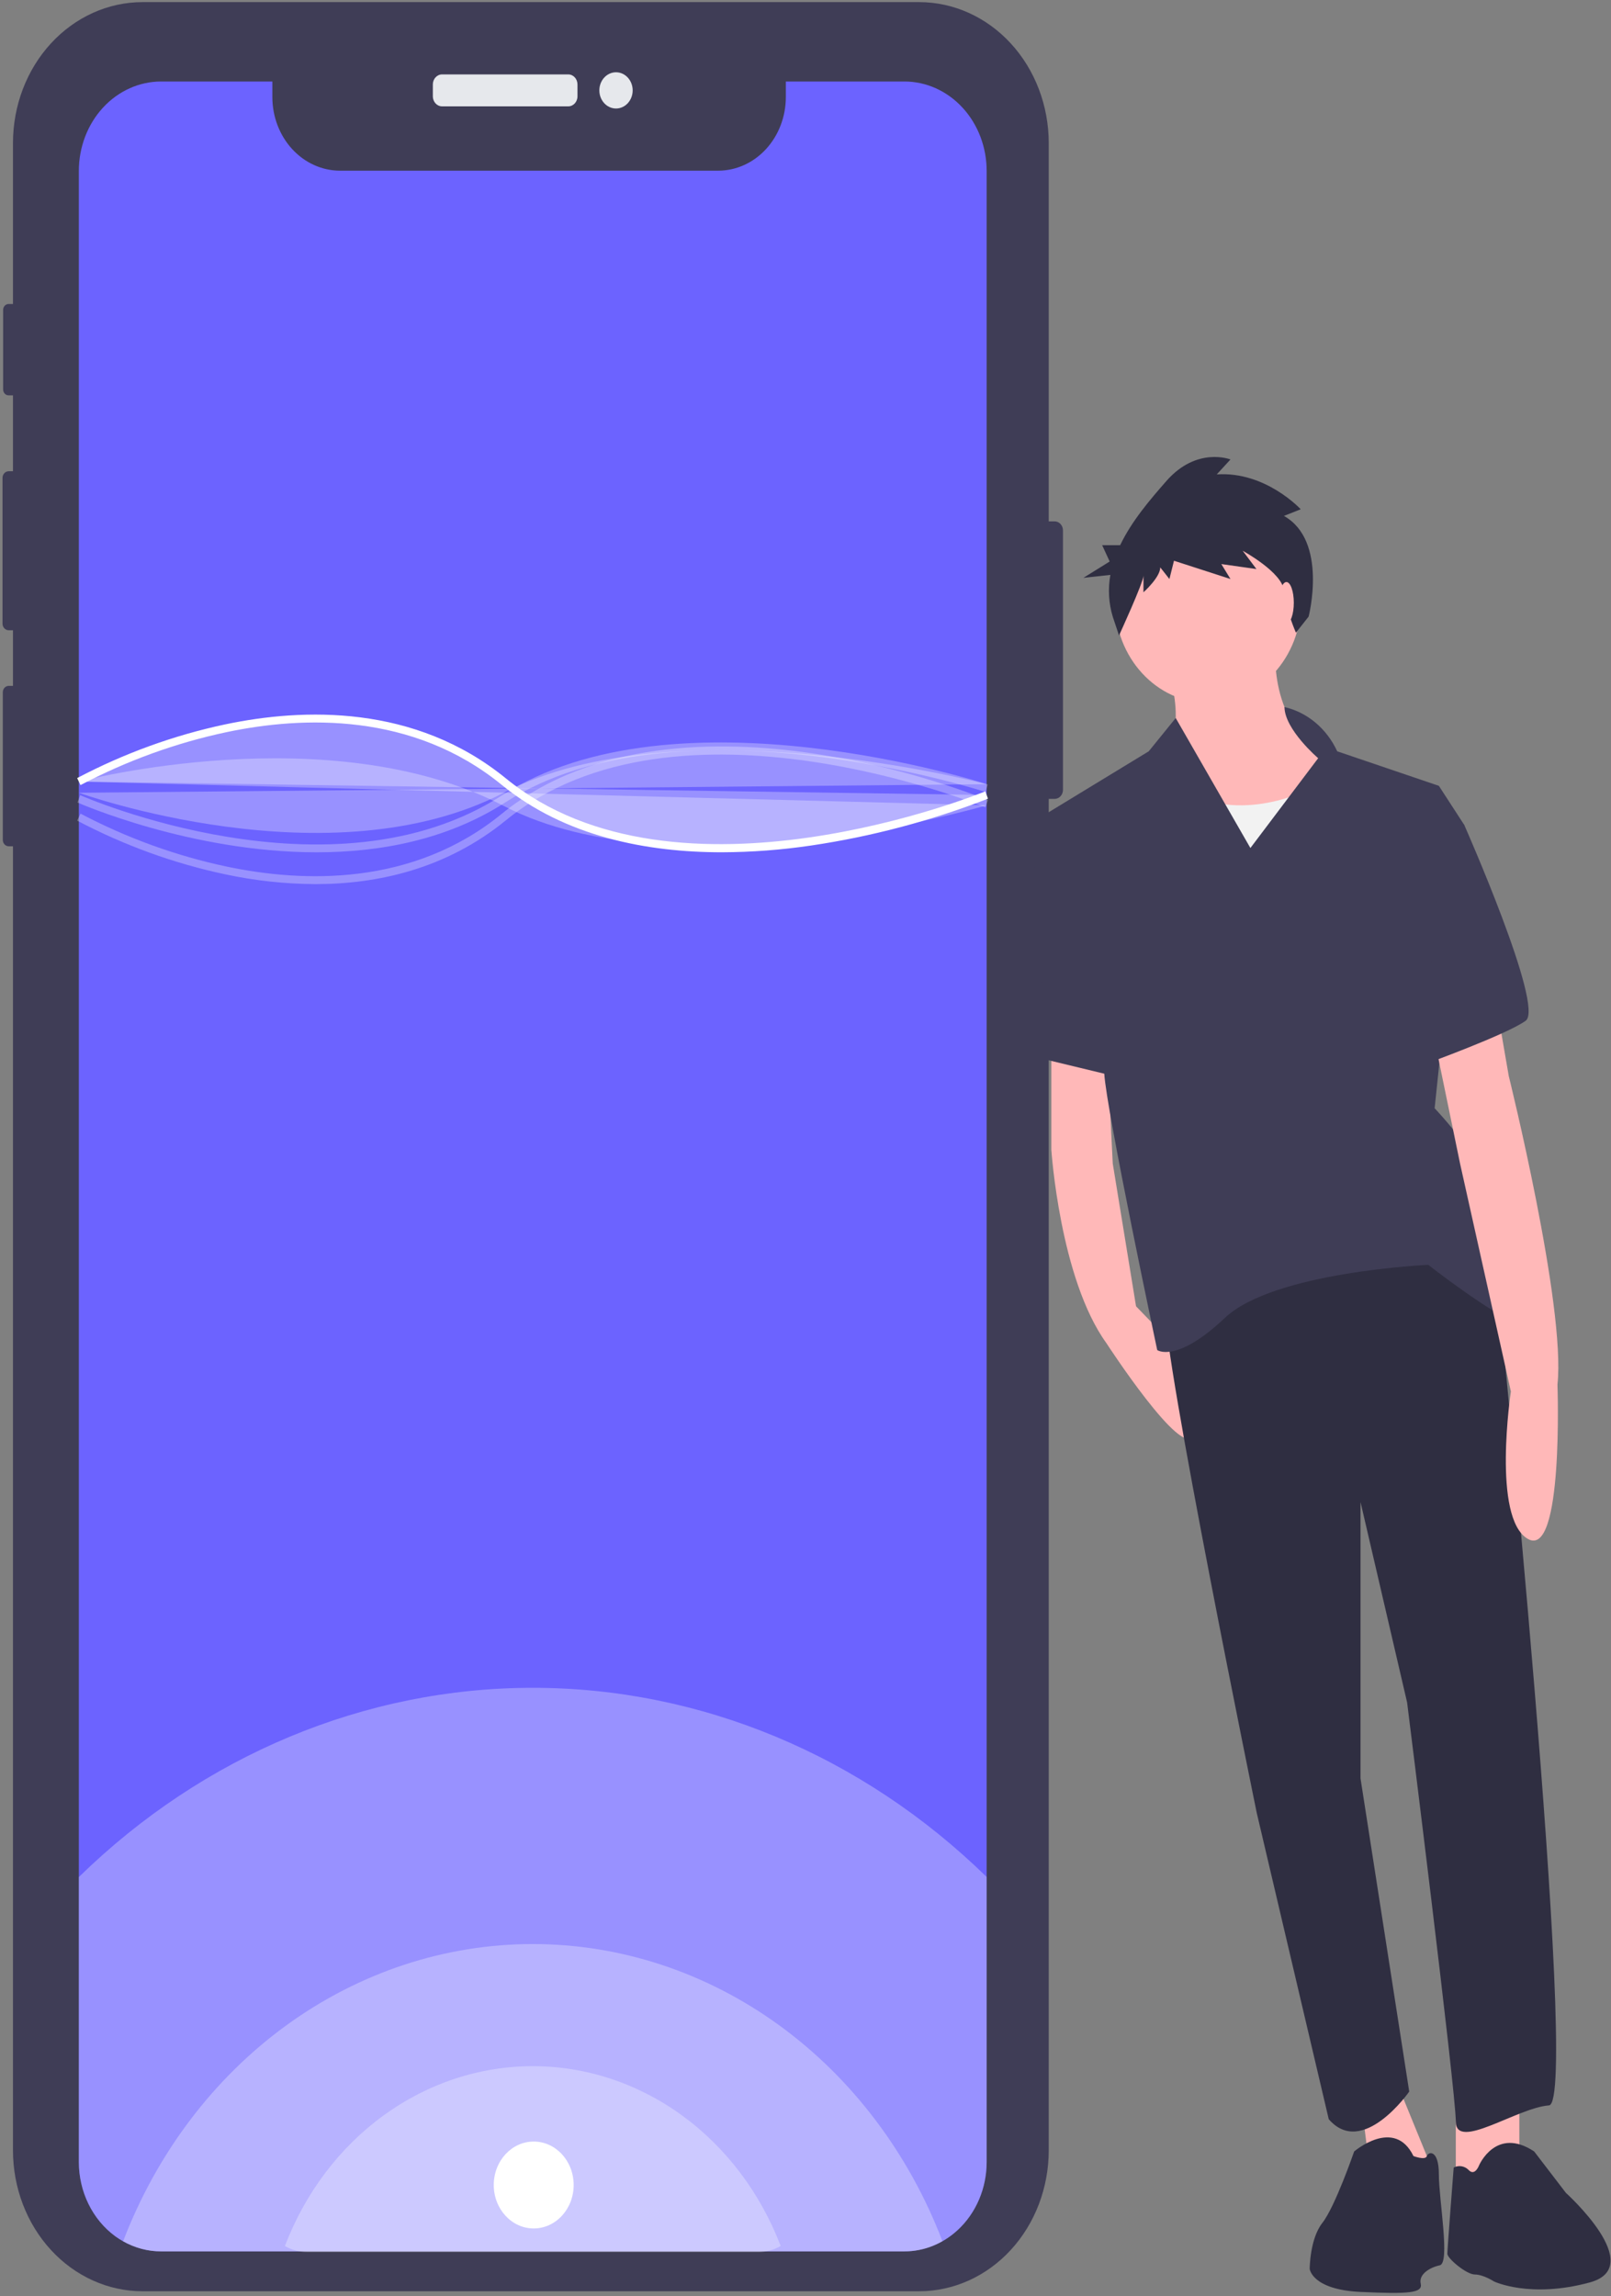 <svg width="233" height="332" viewBox="0 0 233 332" fill="none" xmlns="http://www.w3.org/2000/svg">
<rect x="0" y="0" width="233" height="332" fill="#808080" stroke="none"/>
<path d="M153.739 76.693V114.202C153.739 114.549 153.612 114.881 153.386 115.126C153.161 115.371 152.855 115.509 152.537 115.51H151.68V310.906C151.68 316.313 149.704 321.499 146.187 325.322C142.671 329.146 137.901 331.294 132.927 331.294H20.624C18.161 331.294 15.723 330.766 13.448 329.741C11.173 328.717 9.106 327.215 7.366 325.322C5.625 323.428 4.244 321.181 3.302 318.708C2.36 316.234 1.875 313.583 1.876 310.906V122.363H1.256C1.031 122.363 0.815 122.267 0.656 122.094C0.496 121.922 0.406 121.688 0.405 121.443V100.096C0.405 99.975 0.427 99.854 0.47 99.742C0.512 99.63 0.575 99.528 0.654 99.442C0.733 99.356 0.827 99.288 0.93 99.242C1.033 99.195 1.144 99.171 1.256 99.171H1.876V91.13H1.251C1.014 91.129 0.788 91.026 0.622 90.844C0.456 90.662 0.362 90.416 0.363 90.159V69.103C0.363 68.848 0.457 68.603 0.624 68.422C0.79 68.241 1.015 68.139 1.251 68.138H1.876V57.162H1.24C1.137 57.162 1.034 57.14 0.938 57.097C0.843 57.054 0.756 56.991 0.683 56.912C0.609 56.832 0.551 56.737 0.512 56.633C0.472 56.529 0.452 56.418 0.452 56.306V44.815C0.452 44.587 0.534 44.369 0.682 44.207C0.83 44.045 1.03 43.954 1.24 43.953H1.876V20.687C1.876 15.281 3.851 10.097 7.367 6.275C10.883 2.453 15.651 0.305 20.624 0.305H132.927C137.9 0.305 142.669 2.452 146.186 6.274C149.703 10.097 151.679 15.281 151.68 20.687V75.385H152.537C152.855 75.386 153.161 75.525 153.386 75.769C153.612 76.015 153.739 76.347 153.739 76.693V76.693Z" fill="#3F3D56"/>
<path d="M82.186 10.76H63.937C63.2 10.76 62.602 11.41 62.602 12.211V13.926C62.602 14.728 63.2 15.378 63.937 15.378H82.186C82.924 15.378 83.521 14.728 83.521 13.926V12.211C83.521 11.41 82.924 10.76 82.186 10.76Z" fill="#E6E8EC"/>
<path d="M89.094 15.688C90.424 15.688 91.503 14.515 91.503 13.069C91.503 11.622 90.424 10.45 89.094 10.45C87.763 10.45 86.684 11.622 86.684 13.069C86.684 14.515 87.763 15.688 89.094 15.688Z" fill="#E6E8EC"/>
<path d="M142.7 24.719V312.597C142.702 314.469 142.329 316.318 141.607 318.018C140.885 319.717 139.831 321.225 138.519 322.437C136.367 324.431 133.631 325.527 130.802 325.526H23.3C21.387 325.529 19.502 325.03 17.805 324.07C17.407 323.848 17.021 323.6 16.65 323.328C15.034 322.143 13.711 320.544 12.796 318.673C11.881 316.802 11.402 314.716 11.402 312.597V24.719C11.402 23.021 11.71 21.338 12.308 19.769C12.905 18.2 13.782 16.774 14.887 15.573C15.992 14.371 17.303 13.419 18.747 12.769C20.19 12.119 21.738 11.784 23.3 11.784H39.39V14.028C39.39 16.853 40.422 19.562 42.259 21.56C44.097 23.557 46.589 24.679 49.187 24.679H103.86C106.458 24.679 108.95 23.557 110.787 21.56C112.624 19.562 113.657 16.853 113.657 14.028V11.784H130.802C132.365 11.784 133.912 12.118 135.356 12.768C136.8 13.418 138.112 14.37 139.217 15.572C140.322 16.773 141.198 18.199 141.796 19.768C142.394 21.338 142.701 23.02 142.7 24.719Z" fill="#6C63FF"/>
<path opacity="0.3" d="M142.7 271.388V312.597C142.702 314.469 142.329 316.318 141.607 318.018C140.885 319.717 139.831 321.225 138.519 322.437C136.367 324.431 133.631 325.527 130.802 325.526H23.3C21.387 325.529 19.502 325.03 17.805 324.07C17.407 323.848 17.021 323.6 16.65 323.328C15.034 322.142 13.711 320.544 12.796 318.673C11.881 316.802 11.402 314.716 11.402 312.597V271.405C29.428 253.789 52.81 244.041 77.048 244.038C101.287 244.035 124.67 253.776 142.7 271.388Z" fill="white"/>
<path opacity="0.3" d="M136.308 324.059C134.61 325.028 132.72 325.532 130.802 325.526H23.3C21.387 325.529 19.502 325.03 17.805 324.07C22.672 311.345 30.897 300.472 41.441 292.823C51.985 285.174 64.377 281.091 77.053 281.09C89.729 281.089 102.122 285.169 112.667 292.816C123.213 300.463 131.439 311.335 136.308 324.059V324.059Z" fill="white"/>
<path opacity="0.3" d="M112.911 324.749C111.883 325.336 110.74 325.641 109.58 325.637H44.527C43.37 325.639 42.229 325.337 41.202 324.756C44.147 317.056 49.124 310.477 55.505 305.848C61.885 301.219 69.384 298.749 77.054 298.748C84.725 298.747 92.224 301.217 98.605 305.844C104.987 310.471 109.965 317.05 112.911 324.749V324.749Z" fill="white"/>
<path d="M104.399 123.231C93.615 123.231 81.781 120.999 72.542 113.466C59.678 102.978 43.831 103.537 32.801 105.854C25.475 107.406 18.364 109.981 11.645 113.515L11.159 112.502C17.96 108.922 25.158 106.313 32.574 104.738C43.821 102.372 59.993 101.807 73.172 112.552C97.861 132.683 142.069 114.602 142.512 114.418L142.889 115.484C134.599 118.697 126.024 120.966 117.304 122.256C113.027 122.89 108.716 123.216 104.399 123.231Z" fill="white"/>
<path opacity="0.3" d="M11.397 113.009C11.397 113.009 47.642 103.465 72.857 116.532C98.071 129.6 142.721 116.435 142.721 116.435" fill="white"/>
<path opacity="0.3" d="M45.615 127.835C41.237 127.813 36.87 127.339 32.574 126.419C25.158 124.845 17.96 122.235 11.159 118.655L11.645 117.642C18.364 121.176 25.475 123.751 32.801 125.303C43.83 127.62 59.678 128.18 72.542 117.692C85.709 106.956 104.153 106.986 117.304 108.902C126.024 110.191 134.599 112.46 142.889 115.673L142.512 116.739C142.069 116.554 97.861 98.474 73.172 118.605C64.53 125.652 54.599 127.835 45.615 127.835Z" fill="white"/>
<path opacity="0.3" d="M45.794 123.236C27.601 123.236 11.444 116.14 11.202 116.032L11.602 114.975C11.962 115.137 47.894 130.908 72.589 115.012C97.712 98.839 142.404 113.275 142.853 113.423L142.548 114.516C142.104 114.37 97.849 100.079 73.124 115.995C64.687 121.427 54.98 123.236 45.794 123.236Z" fill="white"/>
<path opacity="0.3" d="M11.402 114.625C11.402 114.625 47.642 127.693 72.857 114.625C98.071 101.557 142.7 113.39 142.7 113.39" fill="white"/>
<path d="M152.055 149.586V166.235C152.055 166.235 153.281 184.882 160.019 194.205C160.019 194.205 171.045 211.186 172.576 207.524L170.69 195.465L164.307 188.877L160.937 168.233L160.019 149.586H152.055Z" fill="#FFB8B8"/>
<path d="M219.743 300.09V312.41L210.555 316.073V301.755L219.743 300.09Z" fill="#FFB8B8"/>
<path d="M201.06 298.759L207.186 313.742L198.61 317.738L196.772 303.087L201.06 298.759Z" fill="#FFB8B8"/>
<path d="M216.374 183.883C216.374 183.883 228.625 304.086 224.031 304.419C219.437 304.752 210.555 311.079 210.555 306.75C210.555 302.421 203.51 246.149 203.51 246.149L196.772 217.18V257.137L203.817 302.421C203.817 302.421 197.078 312.078 192.178 306.417L181.765 262.132C181.765 262.132 167.982 194.871 168.595 189.543C168.595 189.543 200.141 160.241 216.374 183.883Z" fill="#2F2E41"/>
<path d="M213.924 313.077C213.924 313.077 216.374 307.416 221.887 311.079L226.481 317.072C226.481 317.072 238.326 327.736 229.921 330.021C221.258 332.375 216.068 329.87 216.068 329.87C216.068 329.87 214.536 328.871 213.311 328.871C212.086 328.871 209.33 326.541 209.33 325.875C209.33 325.209 210.248 313.41 210.248 313.41C210.595 313.226 210.985 313.159 211.367 313.219C211.749 313.278 212.106 313.46 212.392 313.742C213.311 314.741 213.924 313.077 213.924 313.077Z" fill="#2F2E41"/>
<path d="M195.853 311.079C195.853 311.079 201.673 306.084 204.429 311.745C204.429 311.745 206.165 312.411 206.369 311.745C206.573 311.079 208.104 310.746 208.104 314.408C208.104 318.071 209.768 327.207 208.236 327.54C206.705 327.873 205.173 328.871 205.48 330.203C205.786 331.535 203.817 331.723 196.772 331.39C189.728 331.057 189.422 328.06 189.422 328.06C189.422 328.06 189.421 323.732 191.259 321.401C193.097 319.07 195.853 311.079 195.853 311.079Z" fill="#2F2E41"/>
<path d="M184.521 92.981C184.521 92.981 182.99 105.301 192.791 109.63C202.592 113.958 171.045 128.276 167.982 119.952C164.919 111.627 168.595 108.964 168.595 108.964C168.595 108.964 171.657 105.634 168.901 96.644L184.521 92.981Z" fill="#FFB8B8"/>
<path d="M174.72 101.638C182.163 101.638 188.196 95.079 188.196 86.987C188.196 78.896 182.163 72.336 174.72 72.336C167.277 72.336 161.244 78.896 161.244 86.987C161.244 95.079 167.277 101.638 174.72 101.638Z" fill="#FFB8B8"/>
<path d="M190.34 113.625C190.34 113.625 181.152 118.953 172.27 114.957C163.388 110.961 163.694 128.276 163.694 128.276L168.288 141.262L200.141 137.932L197.997 117.954L190.34 113.625Z" fill="#F2F2F2"/>
<path d="M185.775 102.232C187.407 102.608 188.939 103.379 190.26 104.486C191.58 105.594 192.654 107.01 193.403 108.631L208.104 113.625L211.78 119.286L207.492 160.241C207.492 160.241 215.455 168.566 215.455 173.227C215.455 177.889 225.256 193.872 220.356 191.874C215.455 189.876 206.573 182.884 206.573 182.884C206.573 182.884 184.215 183.883 177.17 190.542C170.126 197.202 167.369 195.204 167.369 195.204C167.369 195.204 160.019 160.574 159.713 155.247C159.406 149.919 150.83 117.954 150.83 117.954L166.144 108.631L170.045 103.819L180.846 122.615L190.647 109.629C190.647 109.629 185.804 105.489 185.775 102.232Z" fill="#3F3D56"/>
<path d="M216.374 144.925L218.212 155.58C218.212 155.58 226.481 188.877 225.256 200.198C225.256 200.198 226.175 225.504 220.968 222.508C215.761 219.511 218.518 201.197 218.518 201.197L211.167 168.233L207.186 148.92L216.374 144.925Z" fill="#FFB8B8"/>
<path d="M208.717 117.288L211.78 119.286C211.78 119.286 223.418 145.591 220.662 147.589C217.905 149.586 205.96 153.915 205.96 153.915L208.717 117.288Z" fill="#3F3D56"/>
<path d="M158.181 117.954L150.983 117.787L149.299 120.951L151.443 153.249L162.469 155.913L158.181 117.954Z" fill="#3F3D56"/>
<path d="M185.694 74.596L188.123 73.636C188.123 73.636 183.044 68.115 175.978 68.595L177.965 66.434C177.965 66.434 173.107 64.514 168.691 69.555C166.369 72.205 163.683 75.32 162.009 78.829H159.407L160.493 81.19L156.693 83.551L160.593 83.127C160.224 85.165 160.351 87.272 160.962 89.24L161.846 91.881C161.846 91.881 165.379 84.199 165.379 83.239V85.639C165.379 85.639 167.808 83.479 167.808 82.038L169.133 83.719L169.795 81.078L177.965 83.719L176.64 81.558L181.719 82.278L179.732 79.638C179.732 79.638 185.473 82.759 185.694 85.399C185.915 88.04 187.431 91.482 187.431 91.482L189.268 89.151C189.268 89.151 192.098 78.197 185.694 74.596Z" fill="#2F2E41"/>
<path d="M186.052 90.151C186.644 90.151 187.124 88.809 187.124 87.154C187.124 85.499 186.644 84.157 186.052 84.157C185.46 84.157 184.98 85.499 184.98 87.154C184.98 88.809 185.46 90.151 186.052 90.151Z" fill="#FFB8B8"/>
<path opacity="0.3" d="M11.402 113.009C11.402 113.009 47.642 92.45 72.857 113.009C98.071 133.568 142.7 114.951 142.7 114.951" fill="white"/>
<path d="M77.191 322.211C80.382 322.211 82.969 319.398 82.969 315.929C82.969 312.459 80.382 309.647 77.191 309.647C73.999 309.647 71.412 312.459 71.412 315.929C71.412 319.398 73.999 322.211 77.191 322.211Z" fill="white"/>
</svg>
